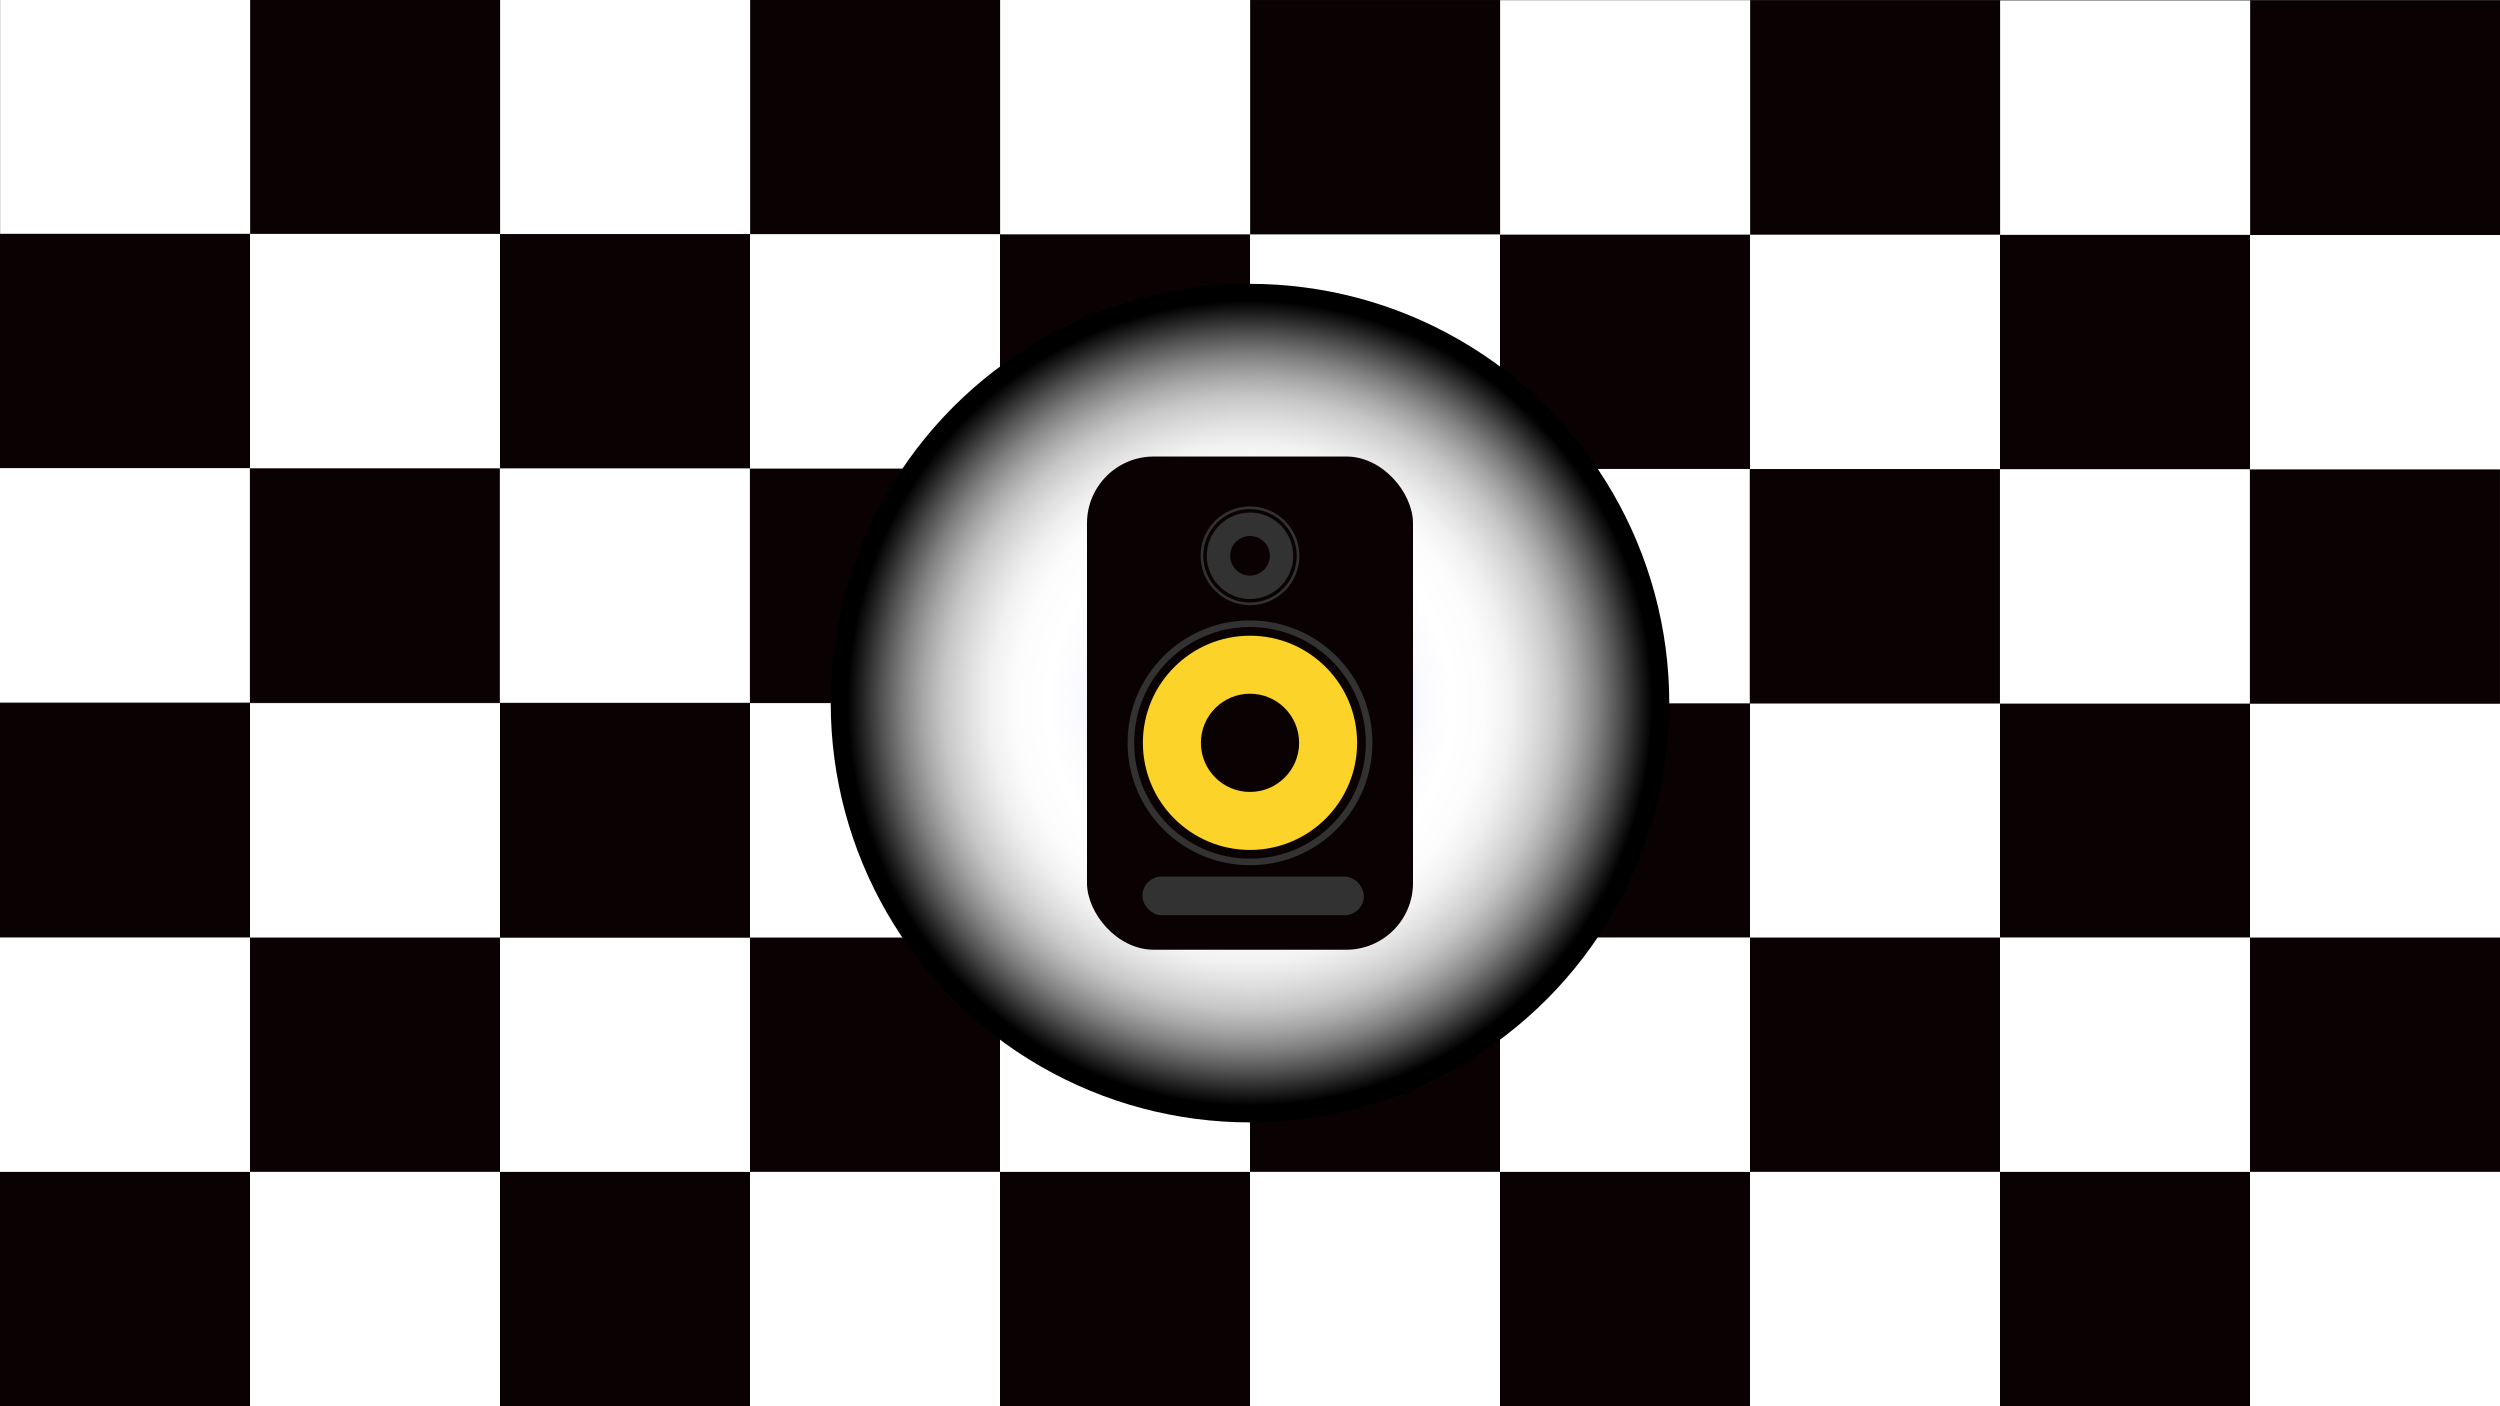 <svg xmlns="http://www.w3.org/2000/svg" xmlns:xlink="http://www.w3.org/1999/xlink" viewBox="0 0 1920 1080"><rect x="0" y="0" width="1920" height="1080" fill="#333333" stroke="none"/><defs><style>.cls-1{fill:#0a0202;}.cls-2{fill:#fff;}.cls-3{fill:url(#Degradado_sin_nombre_27);}.cls-4,.cls-6{fill:none;stroke:#333232;stroke-miterlimit:10;}.cls-4{stroke-width:5.05px;}.cls-5{fill:#fcd329;}.cls-6{stroke-width:2.04px;}.cls-7{fill:#333232;}</style><radialGradient id="Degradado_sin_nombre_27" cx="960" cy="540" r="322" gradientUnits="userSpaceOnUse"><stop offset="0" stop-color="blue"/><stop offset="0" stop-color="#0505ff"/><stop offset="0.06" stop-color="#3f3fff"/><stop offset="0.12" stop-color="#7272ff"/><stop offset="0.18" stop-color="#9d9dff"/><stop offset="0.24" stop-color="#c1c1ff"/><stop offset="0.3" stop-color="#dcdcff"/><stop offset="0.36" stop-color="#f0f0ff"/><stop offset="0.42" stop-color="#fbfbff"/><stop offset="0.48" stop-color="#fff"/><stop offset="0.56" stop-color="#fcfcfc"/><stop offset="0.62" stop-color="#f1f1f1"/><stop offset="0.67" stop-color="#e0e0e0"/><stop offset="0.73" stop-color="#c7c7c7"/><stop offset="0.78" stop-color="#a7a7a7"/><stop offset="0.83" stop-color="gray"/><stop offset="0.88" stop-color="#515151"/><stop offset="0.93" stop-color="#1d1d1d"/><stop offset="0.96"/></radialGradient></defs><title>parlante1</title><g id="piso"><rect class="cls-1" y="540" width="192" height="180"/><rect class="cls-1" x="192" y="720" width="192" height="180"/><rect class="cls-1" y="900" width="192" height="180"/><rect class="cls-1" x="576" y="720" width="192" height="180"/><rect class="cls-1" x="768" y="900" width="192" height="180"/><rect class="cls-1" x="768" y="540" width="192" height="180"/><rect class="cls-1" x="1152" y="540" width="192" height="180"/><rect class="cls-1" x="960" y="720" width="192" height="180"/><rect class="cls-1" x="1152" y="900" width="192" height="180"/><rect class="cls-1" x="1344" y="720" width="192" height="180"/><rect class="cls-1" x="1536" y="900" width="192" height="180"/><rect class="cls-1" x="1536" y="540" width="192" height="180"/><rect class="cls-1" x="1728" y="720" width="192" height="180"/><rect class="cls-1" x="384" y="900" width="192" height="180"/><rect class="cls-2" x="384" y="720" width="192" height="180"/><rect class="cls-2" x="576" y="540" width="192" height="180"/><rect class="cls-2" x="576" y="900" width="192" height="180"/><rect class="cls-2" x="768" y="720" width="192" height="180"/><rect class="cls-2" x="960" y="540" width="192" height="180"/><rect class="cls-2" x="960" y="900" width="192" height="180"/><rect class="cls-2" x="1152" y="720" width="192" height="180"/><rect class="cls-2" x="1344" y="900" width="192" height="180"/><rect class="cls-2" x="1536" y="720" width="192" height="180"/><rect class="cls-2" x="1728" y="900" width="192" height="180"/><rect class="cls-2" x="1344" y="540" width="192" height="180"/><rect class="cls-2" x="1728" y="540" width="192" height="180"/><rect class="cls-2" y="720" width="192" height="180"/><rect class="cls-2" x="192" y="900" width="192" height="180"/><rect class="cls-2" x="192" y="540" width="192" height="180"/><rect class="cls-1" x="384" y="540" width="192" height="180"/><rect class="cls-1" x="1727.9" y="360.47" width="192" height="180"/><rect class="cls-1" x="1536" y="180.36" width="192" height="180"/><rect class="cls-1" x="1728.1" y="0.47" width="192" height="180"/><rect class="cls-1" x="1152" y="180.16" width="192" height="180"/><rect class="cls-1" x="960.1" y="0.05" width="192" height="180"/><rect class="cls-1" x="959.9" y="360.05" width="192" height="180"/><rect class="cls-1" x="575.9" y="359.84" width="192" height="180"/><rect class="cls-1" x="768" y="179.95" width="192" height="180"/><rect class="cls-1" x="576.1" y="-0.16" width="192" height="180"/><rect class="cls-1" x="384" y="179.74" width="192" height="180"/><rect class="cls-1" x="192.1" y="-0.36" width="192" height="180"/><rect class="cls-1" x="191.9" y="359.64" width="192" height="180"/><rect class="cls-1" y="179.53" width="192" height="180"/><rect class="cls-1" x="1344.1" y="0.26" width="192" height="180"/><rect class="cls-2" x="1344" y="180.26" width="192" height="180"/><rect class="cls-2" x="1151.9" y="360.16" width="192" height="180"/><rect class="cls-2" x="1152.1" y="0.16" width="192" height="180"/><rect class="cls-2" x="960" y="180.05" width="192" height="180"/><rect class="cls-2" x="767.9" y="359.95" width="192" height="180"/><rect class="cls-2" x="768.1" y="-0.05" width="192" height="180"/><rect class="cls-2" x="576" y="179.84" width="192" height="180"/><rect class="cls-2" x="384.1" y="-0.26" width="192" height="180"/><rect class="cls-2" x="192" y="179.64" width="192" height="180"/><rect class="cls-2" x="0.1" y="-0.47" width="192" height="180"/><rect class="cls-2" x="383.9" y="359.74" width="192" height="180"/><rect class="cls-2" x="-0.1" y="359.53" width="192" height="180"/><rect class="cls-2" x="1728" y="180.47" width="192" height="180"/><rect class="cls-2" x="1536.1" y="0.36" width="192" height="180"/><rect class="cls-2" x="1535.9" y="360.36" width="192" height="180"/><rect class="cls-1" x="1343.9" y="360.26" width="192" height="180"/></g><g id="parlante-music"><circle class="cls-3" cx="960" cy="540" r="322"/><rect class="cls-1" x="834.81" y="350.61" width="250.38" height="378.78" rx="51.25"/><circle class="cls-4" cx="960" cy="570.49" r="91.48"/><circle class="cls-5" cx="960" cy="570.49" r="82.26"/><circle class="cls-1" cx="960" cy="570.49" r="37.72"/><circle class="cls-6" cx="960" cy="426.85" r="36.91"/><circle class="cls-7" cx="960" cy="426.85" r="33.19"/><circle class="cls-1" cx="960" cy="426.85" r="15.22"/><rect class="cls-7" x="877.34" y="673.21" width="170.13" height="29.69" rx="14.85"/></g></svg>